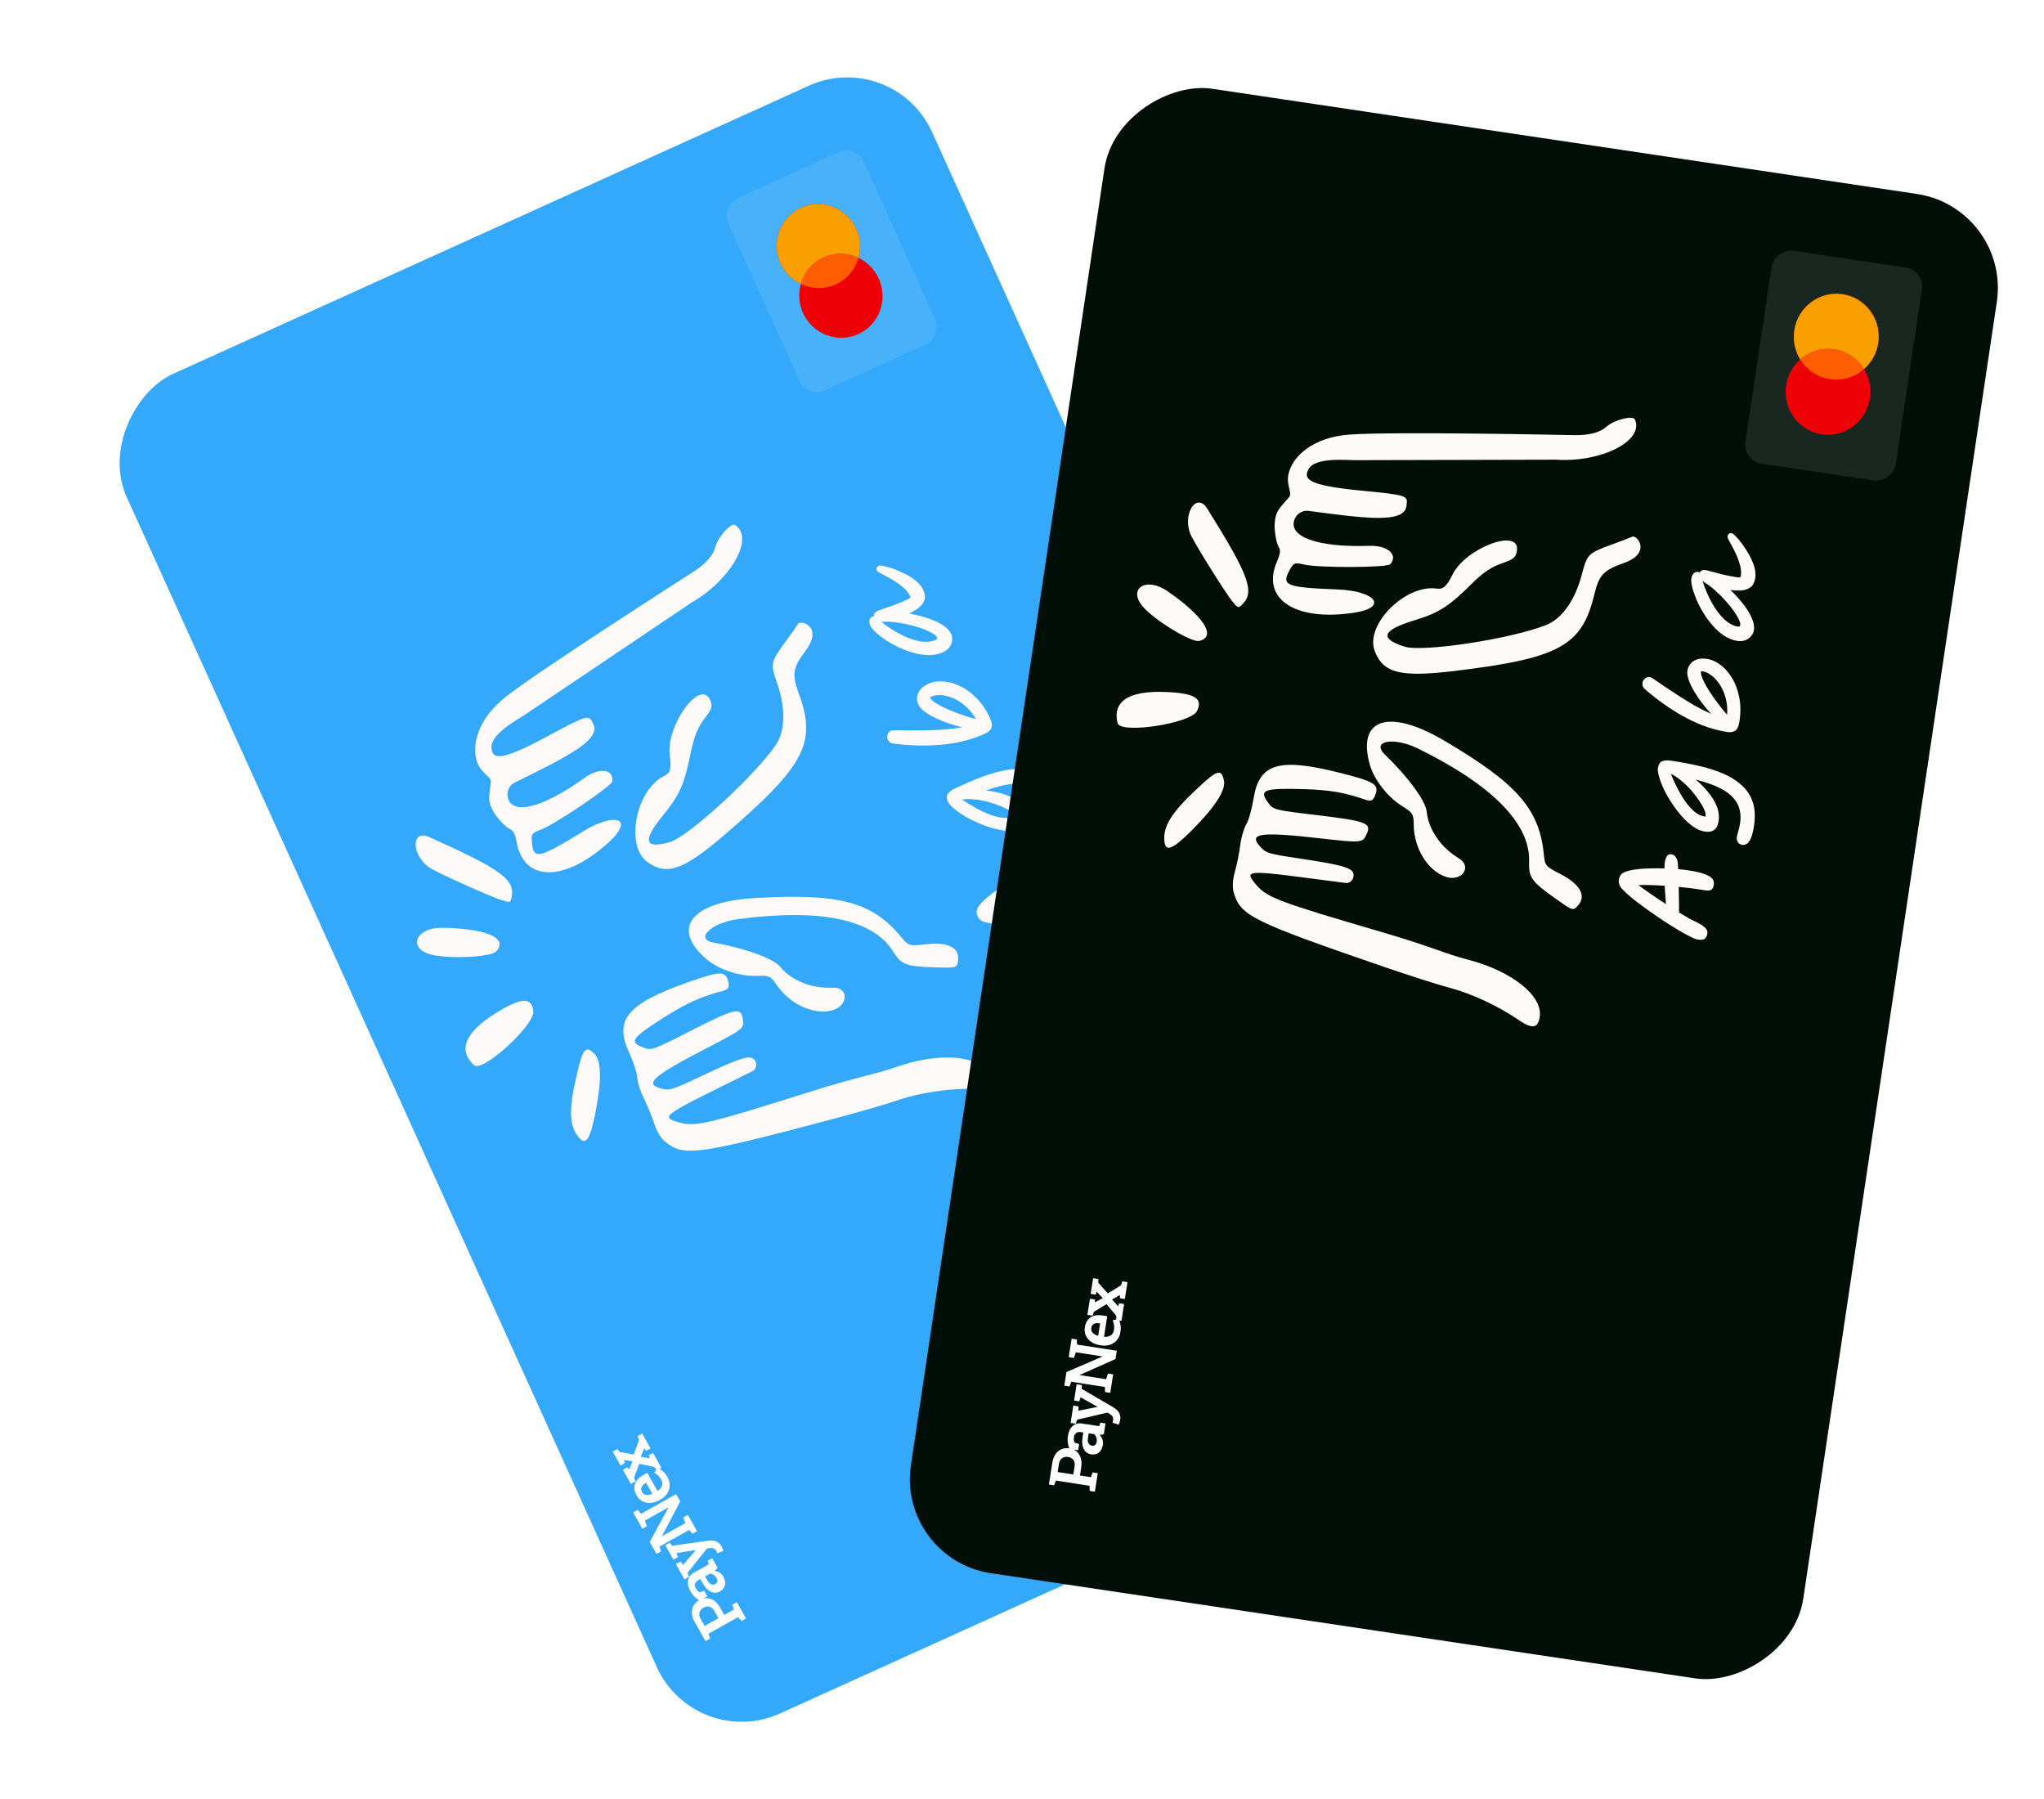 <svg width="375" height="330" viewBox="0 0 375 330" fill="none" xmlns="http://www.w3.org/2000/svg">
<g filter="url(#filter0_d_1_5758)">
<g clip-path="url(#clip0_1_5758)">
<rect x="120.721" y="312.822" width="269.783" height="162.212" rx="17.075" transform="rotate(-114.377 120.721 312.822)" fill="#34A8FA"/>
<rect x="141.287" y="64.488" width="38.703" height="27.32" rx="3.415" transform="rotate(-114.377 141.287 64.488)" fill="white" fill-opacity="0.1"/>
<path fill-rule="evenodd" clip-rule="evenodd" d="M150.665 38.77C152.256 39.528 153.603 40.838 154.391 42.578C156.151 46.461 154.467 51.018 150.63 52.756C146.794 54.495 142.257 52.757 140.498 48.874C139.709 47.134 139.612 45.258 140.091 43.561C138.5 42.803 137.153 41.493 136.365 39.753C134.605 35.87 136.289 31.313 140.126 29.575C143.962 27.836 148.499 29.574 150.258 33.457C151.047 35.197 151.144 37.073 150.665 38.77Z" fill="#ED0006"/>
<path fill-rule="evenodd" clip-rule="evenodd" d="M150.259 33.457C148.499 29.574 143.963 27.836 140.126 29.575C136.289 31.313 134.606 35.87 136.365 39.753C137.154 41.493 138.5 42.803 140.091 43.561C140.68 41.472 142.142 39.655 144.259 38.695C146.376 37.736 148.707 37.835 150.666 38.77C151.144 37.073 151.047 35.197 150.259 33.457Z" fill="#F9A000"/>
<path fill-rule="evenodd" clip-rule="evenodd" d="M150.666 38.769C148.707 37.835 146.377 37.736 144.259 38.695C142.142 39.654 140.681 41.472 140.091 43.561C142.051 44.495 144.381 44.595 146.498 43.635C148.616 42.676 150.077 40.858 150.666 38.769Z" fill="#FF5E00"/>
<path d="M74.265 161.656C69.497 161.583 67.877 165.376 72.197 166.553C75.395 167.407 83.184 167.06 84.196 166C86.493 163.555 82.39 161.771 74.265 161.656Z" fill="#FEFAFA"/>
<path d="M91.016 176.897C90.705 174.599 89.202 174.456 85.692 176.388C78.783 180.237 76.869 183.82 80.129 186.857C81.666 188.302 91.368 179.446 91.016 176.897Z" fill="#FEFAFA"/>
<path d="M102.318 196.034C103.55 189.942 103.556 186.098 102.235 184.783C100.608 183.147 100.092 183.779 98.964 188.696C97.477 194.987 97.584 198.002 99.358 200.111C100.611 201.614 101.371 200.595 102.318 196.034Z" fill="#FEFAFA"/>
<path d="M85.123 156.559C86.806 157.083 86.838 157.068 87.05 155.958C87.653 152.802 85.105 150.942 71.945 145.021C68.403 143.438 68.68 148.7 72.273 150.802C74.148 151.895 83.16 155.936 85.123 156.559Z" fill="#FEFAFA"/>
<path d="M124.416 91.805C124.021 93.35 122.654 94.889 120.362 96.361C118.787 97.378 92.69 114.065 86.13 119.146C80.672 123.357 79.556 128.463 80.808 131.518C81.597 133.434 83.344 133.927 83.228 134.913C82.903 137.589 82.57 138.445 83.72 140.384C84.233 141.305 85.809 143.16 86.788 143.589C87.393 143.885 87.678 144.487 87.959 145.984C89.304 153.34 96.884 153.287 104.97 145.854C109.597 141.61 106.079 140.324 100.036 144.036C92.036 148.944 91.059 149.174 90.765 146.092C90.598 144.426 90.695 144.302 92.499 143.604C95.03 142.64 105.381 135.649 105.494 134.82C105.81 132.536 103.151 132.164 100.409 134.16C92.709 139.702 86.983 141.13 86.306 137.648C86.11 136.577 86.636 135.474 87.619 135.009C97.088 130.337 103.416 127.228 102.037 124.311C101.167 122.472 101.23 122.442 93.15 126.768C84.576 131.366 83.606 130.544 83.347 128.765C82.98 126.184 88.138 123.473 89.46 122.576C89.492 122.561 120.035 101.986 120.098 101.956C127.297 97.815 131.656 90.05 128.018 87.774C127.26 87.318 124.896 89.949 124.416 91.805Z" fill="#FEFAFA"/>
<path d="M121.503 189.018C116.398 191.432 115.956 191.563 114.335 191.089C111.356 190.286 113.02 188.8 122.621 183.833C129.635 180.205 129.715 180.129 129.439 178.397C129.112 176.146 128.103 176.391 120.154 180.421C112.998 184.077 112.729 184.166 111.328 183.664C108.401 182.643 108.998 181.856 115.489 177.778C119.45 175.323 121.826 174.276 125.756 173.233C126.75 172.956 126.96 172.663 126.823 171.797C126.387 169.481 125.524 169.462 119.215 171.709C108.288 175.596 105.824 178.507 108.55 184.435C109.343 186.194 110.066 188.296 110.078 189.144C110.123 189.976 110.651 191.667 111.267 192.888C111.884 194.11 112.748 196.184 113.16 197.464C113.659 199.013 114.356 200.158 115.141 200.834C118.546 203.685 120.812 203.39 145.951 196.739C150.291 195.578 155.659 194.049 157.825 193.296C161.872 191.925 166.972 191.143 171.49 191.179C174.612 191.216 175.396 190.496 174.466 188.53C172.802 185.01 165.535 184.412 157.645 187.173C153.455 188.65 151.462 188.701 141.73 191.751C122.993 197.664 120.753 198.18 117.853 197.379C113.876 196.272 114.901 196.059 131.175 187.974C131.873 187.644 132.112 186.755 131.719 186.088C131.024 184.864 129.715 185.134 121.503 189.018Z" fill="#FEFAFA"/>
<path d="M137.262 109.205C134.529 112.942 134.477 113.16 135.776 116.891C137.34 121.429 137.234 125.553 135.499 128.119C131.625 133.793 119.472 144.933 116.093 145.91C111.356 147.297 110.983 145.688 114.868 140.941C117.915 137.211 118.726 135.314 119.939 129.347C120.468 126.692 121.198 124.872 122.377 123.345C123.814 121.462 123.967 120.963 123.427 119.822C121.582 115.922 115.321 124.587 116.048 130.062C116.374 132.392 116.134 133.281 115.088 133.776C109.856 136.25 107.794 146.576 111.933 149.584C115.517 152.158 118.569 151.063 126.213 144.5C140.86 131.908 143.055 127.688 139.707 118.641C138.42 115.098 138.6 114.004 140.993 110.777C144.291 106.346 140.004 105.076 139.561 105.945C139.366 106.27 138.346 107.722 137.262 109.205Z" fill="#FEFAFA"/>
<path d="M122.945 167.538C125.118 169.343 128.966 170.589 132.012 170.467C134.258 170.375 134.553 170.507 135.678 172.147C138.11 175.731 142.585 177.727 145.9 176.78C148.837 175.934 148.913 172.484 145.96 172.639C142.127 172.822 138.41 171.36 136.316 168.82C135.032 167.254 129.801 165.382 124.128 164.379C120.533 163.751 123.58 160.759 128.458 160.081C143.565 158.058 153.358 160.061 157.01 165.978C158.572 168.46 159.381 168.776 164.916 168.912C168.538 169.023 168.711 168.98 168.907 167.917C169.403 165.355 167.216 164.177 162.953 164.68C160.012 165.024 159.84 164.989 158.45 163.279C153.13 156.871 147.108 155.296 131.666 156.197C119.883 156.881 116.088 161.818 122.945 167.538Z" fill="#FEFAFA"/>
<path d="M191.557 158.811C191.702 159.119 191.74 159.43 191.67 159.745C191.599 160.061 191.27 160.358 190.681 160.636C190.412 160.763 189.937 160.87 189.257 160.957C188.577 161.043 187.764 161.114 186.819 161.17C185.854 161.218 184.827 161.25 183.737 161.264C182.646 161.278 181.553 161.27 180.457 161.239C179.362 161.209 178.336 161.161 177.38 161.096C176.425 161.031 175.6 160.943 174.905 160.833C174.191 160.716 173.69 160.584 173.402 160.439C173.001 160.221 172.722 159.945 172.565 159.612C172.48 159.433 172.417 159.251 172.377 159.066C172.33 158.869 172.325 158.691 172.36 158.533C172.399 158.186 172.607 157.797 172.984 157.368C173.343 156.932 173.809 156.477 174.383 156.001C174.952 155.513 175.586 155.033 176.288 154.56C176.97 154.081 177.655 153.624 178.343 153.189C178.048 152.732 177.859 152.414 177.774 152.235C177.592 151.851 177.489 151.484 177.465 151.135C177.429 150.792 177.574 150.535 177.901 150.365C178.209 150.188 178.526 150.163 178.853 150.291C179.173 150.406 179.467 150.612 179.733 150.909C179.857 151.038 180.116 151.371 180.51 151.905C181.145 151.558 181.686 151.278 182.135 151.066C183.274 150.527 184.188 150.173 184.877 150.004C185.559 149.823 186.08 149.765 186.44 149.83C186.793 149.882 187.044 149.998 187.192 150.179C187.347 150.341 187.461 150.498 187.534 150.652C187.54 150.665 187.546 150.678 187.552 150.69C187.728 151.062 187.762 151.383 187.654 151.653C187.541 151.91 187.26 152.145 186.812 152.357L185.448 153.002C185.025 153.202 184.554 153.432 184.035 153.694C183.516 153.955 182.971 154.244 182.4 154.561C182.886 155.256 183.371 155.951 183.857 156.646C184.323 157.335 184.729 157.926 185.073 158.422C185.764 158.393 186.383 158.359 186.929 158.32C187.462 158.287 187.871 158.242 188.158 158.185C188.876 158.081 189.454 158.027 189.892 158.024C190.316 158.027 190.635 158.072 190.849 158.159C191.069 158.227 191.222 158.319 191.309 158.435C191.408 158.545 191.49 158.67 191.557 158.811ZM182.21 158.483C181.827 158.006 181.467 157.541 181.128 157.09C180.777 156.645 180.45 156.22 180.148 155.814C179.385 156.254 178.646 156.697 177.933 157.144C177.219 157.591 176.595 158.011 176.061 158.405C176.859 158.435 177.812 158.463 178.92 158.487C180.01 158.504 181.107 158.503 182.21 158.483ZM187.623 137.518C188.077 138.479 188.352 139.242 188.447 139.808C188.536 140.361 188.508 140.782 188.362 141.071C188.23 141.353 188.048 141.548 187.817 141.658C187.497 141.809 187.186 141.831 186.884 141.723C186.576 141.602 186.341 141.369 186.177 141.023C186.068 140.792 185.943 140.444 185.801 139.978C185.659 139.512 185.485 139.062 185.279 138.626C184.673 137.346 183.866 136.434 182.858 135.893C181.862 135.345 180.637 135.125 179.183 135.232C177.717 135.346 176 135.758 174.032 136.469C175.898 136.669 177.52 137.1 178.9 137.764C180.274 138.415 181.233 139.317 181.778 140.47C182.42 141.828 182.075 142.822 180.743 143.451C180.103 143.754 179.349 143.899 178.481 143.887C177.613 143.874 176.697 143.743 175.732 143.494C174.768 143.245 173.815 142.92 172.873 142.519C171.919 142.124 171.041 141.693 170.24 141.225C169.433 140.745 168.752 140.267 168.199 139.792C167.632 139.324 167.261 138.904 167.085 138.532C166.946 138.238 166.876 137.957 166.876 137.691C166.869 137.412 166.989 137.136 167.236 136.862C167.47 136.595 167.875 136.325 168.452 136.052C170.053 135.295 171.63 134.62 173.183 134.027C174.723 133.439 176.206 133.012 177.631 132.746C179.057 132.479 180.395 132.442 181.645 132.634C182.89 132.813 184.017 133.291 185.027 134.067C186.037 134.844 186.902 135.994 187.623 137.518ZM179.196 141.174C179.286 141.132 179.312 141.072 179.276 140.995C179.155 140.739 178.857 140.457 178.382 140.149C177.894 139.846 177.302 139.554 176.604 139.273C175.888 138.985 175.127 138.734 174.32 138.52C173.501 138.311 172.69 138.17 171.886 138.096C171.077 138.008 170.338 138.02 169.67 138.133C170.37 138.617 171.145 139.096 171.997 139.571C172.829 140.04 173.682 140.451 174.555 140.806C175.422 141.148 176.264 141.37 177.079 141.47C177.876 141.563 178.581 141.465 179.196 141.174ZM174.783 123.144C175.146 123.912 175.244 124.516 175.076 124.956C174.915 125.377 174.571 125.712 174.046 125.961C171.818 127.014 169.296 127.698 166.482 128.01C163.649 128.315 160.648 128.285 157.481 127.917C156.937 127.861 156.588 127.768 156.432 127.638C156.276 127.508 156.15 127.34 156.053 127.135C155.914 126.841 155.895 126.536 155.997 126.221C156.093 125.894 156.308 125.651 156.641 125.494C156.743 125.445 157.076 125.421 157.64 125.421C158.204 125.42 158.93 125.43 159.817 125.449C160.698 125.456 161.69 125.449 162.793 125.429C163.883 125.415 165.022 125.37 166.209 125.295C167.389 125.206 168.552 125.064 169.697 124.867C168.941 124.692 168.144 124.466 167.307 124.187C166.451 123.902 165.638 123.574 164.866 123.202C164.082 122.837 163.41 122.442 162.848 122.017C162.275 121.599 161.882 121.166 161.67 120.718C161.47 120.295 161.387 119.856 161.423 119.4C161.452 118.932 161.63 118.48 161.956 118.043C162.283 117.607 162.792 117.225 163.483 116.898C164.239 116.54 165.117 116.392 166.117 116.452C167.111 116.499 168.141 116.772 169.208 117.27C170.268 117.756 171.288 118.488 172.268 119.467C173.242 120.432 174.08 121.658 174.783 123.144ZM172.211 123.373C171.668 122.423 171.036 121.633 170.314 121.002C169.587 120.359 168.831 119.87 168.046 119.536C167.261 119.202 166.514 119.014 165.805 118.973C165.083 118.939 164.466 119.042 163.954 119.285C163.839 119.339 163.796 119.398 163.826 119.462C163.954 119.731 164.236 120.013 164.673 120.308C165.097 120.609 165.623 120.909 166.25 121.208C166.878 121.507 167.546 121.794 168.256 122.069C168.967 122.345 169.665 122.594 170.351 122.819C171.036 123.043 171.657 123.227 172.211 123.373ZM167.656 107.726C167.85 108.136 167.91 108.562 167.837 109.004C167.777 109.44 167.613 109.839 167.345 110.201C167.065 110.569 166.713 110.852 166.291 111.052C165.496 111.428 164.64 111.621 163.721 111.633C162.795 111.632 161.857 111.503 160.906 111.248C159.954 110.993 159.036 110.659 158.152 110.247C157.248 109.828 156.431 109.376 155.7 108.891C154.963 108.393 154.346 107.917 153.849 107.462C153.346 106.995 153.019 106.601 152.867 106.281C152.692 105.909 152.633 105.569 152.69 105.26C152.729 104.944 152.914 104.707 153.247 104.55C153.35 104.501 153.445 104.487 153.534 104.508C153.493 104.324 153.526 104.144 153.631 103.969C153.736 103.793 153.942 103.633 154.25 103.488C154.378 103.427 154.726 103.302 155.294 103.111C155.863 102.921 156.549 102.682 157.354 102.396C158.153 102.097 158.968 101.75 159.801 101.356C159.929 101.296 160.035 101.222 160.119 101.135C160.191 101.054 160.196 100.95 160.136 100.822C159.893 100.309 159.546 99.839 159.092 99.411C158.62 98.976 158.112 98.581 157.569 98.227C157.006 97.866 156.474 97.554 155.973 97.289C155.453 97.018 155.024 96.79 154.686 96.605C154.329 96.413 154.129 96.273 154.087 96.183C153.881 95.748 153.995 95.427 154.431 95.221C154.546 95.166 154.856 95.192 155.361 95.298C155.847 95.398 156.439 95.572 157.137 95.822C157.822 96.078 158.534 96.391 159.274 96.763C159.995 97.127 160.651 97.553 161.242 98.041C161.828 98.517 162.257 99.043 162.529 99.619C162.862 100.324 162.95 100.94 162.793 101.469C162.629 101.985 162.302 102.454 161.811 102.874C161.302 103.287 160.691 103.67 159.98 104.022C161.224 104.233 162.378 104.518 163.441 104.877C164.485 105.23 165.379 105.645 166.123 106.124C166.866 106.603 167.378 107.137 167.656 107.726ZM154.815 105.477C156.01 106.448 157.235 107.248 158.489 107.877C159.73 108.513 160.912 108.926 162.036 109.115C163.154 109.292 164.104 109.195 164.885 108.826C165.103 108.723 165.163 108.569 165.066 108.364C164.951 108.12 164.659 107.867 164.189 107.603C163.713 107.326 163.133 107.06 162.448 106.804C161.75 106.555 161.001 106.329 160.2 106.128C159.387 105.932 158.576 105.775 157.767 105.656C156.959 105.537 156.215 105.489 155.536 105.512C155.289 105.52 155.049 105.508 154.815 105.477Z" fill="#FEFAFA"/>
<path d="M130.036 288.34L129.199 288.81L128.595 288.094L123.144 291.156L123.441 292.044L122.598 292.518L122.148 291.715L120.624 289.003C120.308 288.441 120.136 287.903 120.108 287.391C120.075 286.876 120.174 286.411 120.406 285.994C120.634 285.579 120.982 285.24 121.448 284.978C121.918 284.714 122.39 284.593 122.863 284.614C123.333 284.636 123.779 284.796 124.2 285.092C124.62 285.385 124.988 285.812 125.304 286.374L126.047 287.698L127.814 286.705L127.517 285.817L128.355 285.346L130.036 288.34ZM124.974 288.3L124.231 286.977C123.986 286.541 123.684 286.278 123.324 286.189C122.965 286.1 122.603 286.157 122.239 286.362C121.871 286.569 121.628 286.85 121.511 287.208C121.39 287.567 121.452 287.964 121.697 288.4L122.44 289.723L124.974 288.3ZM125.875 280.679C126.187 281.235 126.288 281.753 126.178 282.236C126.063 282.717 125.752 283.101 125.244 283.386C124.897 283.581 124.54 283.658 124.172 283.618C123.799 283.577 123.437 283.413 123.083 283.128C122.725 282.841 122.397 282.431 122.098 281.9L121.656 281.113L121.222 281.357C120.943 281.514 120.765 281.724 120.688 281.986C120.61 282.245 120.661 282.535 120.84 282.855C120.938 283.029 121.048 283.173 121.171 283.288C121.288 283.401 121.417 283.49 121.556 283.555L122.363 283.257L122.931 284.268L121.537 285.065C121.21 284.881 120.902 284.651 120.612 284.375C120.317 284.097 120.054 283.752 119.822 283.34C119.422 282.628 119.275 281.974 119.379 281.378C119.478 280.78 119.837 280.307 120.457 279.959L122.812 278.636C122.887 278.594 122.96 278.553 123.032 278.513C123.101 278.469 123.167 278.423 123.23 278.375L122.993 277.762L123.831 277.291L124.821 279.054C124.736 279.151 124.649 279.247 124.559 279.342C124.464 279.436 124.364 279.521 124.259 279.598C124.589 279.65 124.896 279.762 125.181 279.934C125.46 280.104 125.691 280.352 125.875 280.679ZM124.635 280.925C124.503 280.69 124.326 280.501 124.102 280.358C123.876 280.212 123.65 280.132 123.424 280.121L122.525 280.626L122.97 281.417C123.171 281.775 123.406 281.999 123.676 282.089C123.941 282.178 124.186 282.159 124.411 282.033C124.615 281.918 124.737 281.764 124.777 281.572C124.816 281.379 124.769 281.164 124.635 280.925ZM125.556 275.135C125.621 275.251 125.682 275.387 125.739 275.543C125.797 275.694 125.843 275.836 125.877 275.969L124.756 276.39C124.732 276.323 124.701 276.247 124.661 276.162C124.62 276.073 124.586 276.003 124.557 275.951C124.434 275.734 124.27 275.584 124.063 275.503C123.856 275.422 123.618 275.404 123.347 275.448L122.87 275.521L119.307 279.982L119.583 280.701L118.74 281.174L117.162 278.364L118.005 277.891L118.489 278.513L120.484 276.19L120.8 275.831L120.782 275.8L117.267 276.35L117.549 277.079L116.706 277.552L115.225 274.916L116.068 274.442L116.497 275.002L123.116 274.08C123.432 274.036 123.74 274.034 124.039 274.072C124.339 274.105 124.62 274.205 124.88 274.372C125.138 274.537 125.363 274.791 125.556 275.135ZM121.049 272.339L120.212 272.81L119.611 272.099L114.16 275.16L114.454 276.043L113.611 276.517L113.164 275.72L112.372 274.31L115.796 268.011L115.774 267.984L111.483 270.394L111.86 271.425L111.017 271.899L109.786 269.707L109.336 268.905L110.179 268.431L110.782 269.147L117.225 265.529L117.973 266.863L114.625 273.212L114.647 273.24L118.908 270.847L118.53 269.816L119.368 269.345L121.049 272.339ZM115.608 262.4C115.903 262.925 116.044 263.448 116.033 263.97C116.016 264.49 115.863 264.972 115.575 265.416C115.283 265.862 114.874 266.233 114.346 266.53L114.136 266.648C113.595 266.952 113.056 267.12 112.518 267.153C111.976 267.184 111.481 267.081 111.034 266.844C110.584 266.609 110.222 266.247 109.949 265.76C109.667 265.26 109.532 264.783 109.541 264.329C109.548 263.878 109.687 263.461 109.961 263.079C110.235 262.696 110.632 262.359 111.153 262.066L111.925 261.633L113.787 264.949L113.823 264.942C114.081 264.779 114.285 264.586 114.433 264.364C114.578 264.144 114.657 263.905 114.669 263.647C114.681 263.389 114.61 263.124 114.457 262.852C114.295 262.562 114.109 262.319 113.9 262.123C113.689 261.923 113.45 261.756 113.181 261.62L113.82 260.736C114.129 260.855 114.441 261.048 114.759 261.318C115.073 261.59 115.356 261.951 115.608 262.4ZM112.833 265.464L111.714 263.472L111.581 263.546C111.35 263.676 111.168 263.823 111.036 263.987C110.9 264.153 110.825 264.334 110.81 264.531C110.793 264.724 110.848 264.933 110.974 265.158C111.089 265.362 111.244 265.506 111.438 265.589C111.63 265.674 111.844 265.706 112.083 265.684C112.318 265.664 112.563 265.6 112.816 265.494L112.833 265.464ZM114.512 260.7L113.674 261.17L113.187 260.543L110.455 259.974L109.497 262.515L109.758 263.208L108.915 263.682L107.446 261.066L108.259 260.61L108.58 261.027L109.219 259.519L107.605 259.29L107.82 259.828L107.007 260.284L105.584 257.75L106.427 257.277L106.863 257.825L109.431 258.271L110.413 255.603L110.148 254.892L110.985 254.421L112.518 257.149L111.711 257.602L111.354 257.124L110.729 258.691L112.39 258.955L112.17 258.42L112.977 257.966L114.512 260.7Z" fill="white"/>
</g>
</g>
<g filter="url(#filter1_d_1_5758)">
<g clip-path="url(#clip1_1_5758)">
<rect x="157.578" y="277.295" width="275.312" height="165.536" rx="17.425" transform="rotate(-81.51 157.578 277.295)" fill="#010F08"/>
<rect x="312.738" y="75.828" width="39.496" height="27.88" rx="3.485" transform="rotate(-81.51 312.738 75.828)" fill="white" fill-opacity="0.1"/>
<path fill-rule="evenodd" clip-rule="evenodd" d="M337.614 54.199C338.256 49.896 335.331 45.894 331.079 45.259C326.828 44.624 322.861 47.598 322.219 51.901C321.931 53.829 322.36 55.697 323.303 57.229C321.953 58.418 320.998 60.079 320.71 62.007C320.068 66.31 322.993 70.312 327.245 70.947C331.496 71.582 335.463 68.608 336.106 64.306C336.393 62.377 335.965 60.509 335.021 58.977C336.371 57.788 337.326 56.127 337.614 54.199Z" fill="#ED0006"/>
<path fill-rule="evenodd" clip-rule="evenodd" d="M335.021 58.978C333.86 57.092 331.917 55.716 329.571 55.366C327.225 55.016 324.966 55.764 323.304 57.229C322.36 55.697 321.931 53.829 322.219 51.901C322.861 47.598 326.829 44.625 331.08 45.259C335.331 45.894 338.257 49.896 337.615 54.199C337.327 56.127 336.371 57.789 335.021 58.978Z" fill="#F9A000"/>
<path fill-rule="evenodd" clip-rule="evenodd" d="M335.021 58.978C333.859 57.092 331.917 55.716 329.571 55.366C327.225 55.016 324.965 55.764 323.303 57.229C324.465 59.114 326.407 60.49 328.753 60.84C331.099 61.191 333.359 60.442 335.021 58.978Z" fill="#FF5E00"/>
<path d="M207.204 99.721C203.282 97.007 199.825 99.257 202.76 102.639C204.942 105.128 211.608 109.173 213.039 108.855C216.308 108.101 213.891 104.336 207.204 99.721Z" fill="#FEFAFA"/>
<path d="M212.645 121.704C213.665 119.623 212.496 118.668 208.505 118.32C200.622 117.675 197.038 119.587 198.058 123.924C198.531 125.981 211.52 124.019 212.645 121.704Z" fill="#FEFAFA"/>
<path d="M211.39 143.894C215.803 139.517 217.946 136.326 217.581 134.498C217.138 132.233 216.358 132.471 212.686 135.931C207.951 140.33 206.362 142.895 206.662 145.635C206.868 147.581 208.066 147.157 211.39 143.894Z" fill="#FEFAFA"/>
<path d="M219.062 101.527C220.169 102.898 220.204 102.903 220.998 102.099C223.254 99.812 222.172 96.849 214.53 84.608C212.468 81.321 209.77 85.848 211.587 89.594C212.537 91.545 217.777 99.916 219.062 101.527Z" fill="#FEFAFA"/>
<path d="M287.737 69.576C286.55 70.64 284.558 71.158 281.835 71.106C279.96 71.075 248.991 70.424 240.714 70.997C233.835 71.46 230.068 75.082 229.407 78.317C228.998 80.348 230.175 81.73 229.53 82.484C227.771 84.527 227.019 85.053 226.895 87.304C226.809 88.355 227.087 90.773 227.662 91.674C228 92.257 227.902 92.916 227.303 94.316C224.328 101.177 230.656 105.349 241.51 103.671C247.717 102.718 245.508 99.693 238.422 99.416C229.044 99.044 228.104 98.691 229.574 95.967C230.362 94.489 230.511 94.44 232.399 94.864C235.039 95.471 247.529 95.42 248.084 94.794C249.618 93.072 247.615 91.284 244.226 91.416C234.745 91.739 229.192 89.739 230.566 86.469C230.999 85.47 232.05 84.847 233.125 85.007C243.593 86.392 250.581 87.329 251.058 84.138C251.358 82.126 251.427 82.136 242.306 81.235C232.624 80.287 232.275 79.064 233.049 77.442C234.18 75.093 239.975 75.71 241.572 75.7C241.607 75.705 278.433 75.599 278.503 75.609C286.788 76.172 294.73 72.145 292.974 68.23C292.597 67.429 289.169 68.3 287.737 69.576Z" fill="#FEFAFA"/>
<path d="M231.237 148.736C225.652 147.902 225.211 147.765 224.128 146.469C222.099 144.145 224.308 143.836 235.05 145.049C242.897 145.937 243.006 145.918 243.74 144.325C244.72 142.273 243.746 141.914 234.898 140.842C226.918 139.899 226.645 139.823 225.76 138.627C223.895 136.15 224.83 135.828 232.492 136.05C237.149 136.213 239.706 136.666 243.552 137.985C244.532 138.308 244.87 138.181 245.237 137.385C246.164 135.218 245.457 134.723 238.965 133.08C227.722 130.231 224.055 131.28 223.022 137.722C222.703 139.624 222.134 141.774 221.673 142.485C221.247 143.202 220.745 144.9 220.578 146.258C220.411 147.616 219.975 149.821 219.605 151.113C219.159 152.678 219.101 154.017 219.377 155.015C220.62 159.279 222.667 160.294 247.257 168.752C251.509 170.203 256.821 171.918 259.04 172.497C263.165 173.61 267.839 175.797 271.573 178.34C274.146 180.107 275.199 179.945 275.52 177.794C276.094 173.944 270.389 169.404 262.297 167.309C257.993 166.206 256.308 165.139 246.524 162.26C227.665 156.749 225.517 155.932 223.552 153.653C220.864 150.521 221.833 150.914 239.855 153.249C240.618 153.363 241.311 152.758 241.356 151.984C241.459 150.581 240.222 150.077 231.237 148.736Z" fill="#FEFAFA"/>
<path d="M288.733 91.18C284.382 92.765 284.218 92.918 283.221 96.741C281.997 101.381 279.614 104.749 276.745 105.917C270.37 108.476 254.074 110.973 250.722 109.905C246.014 108.422 246.599 106.878 252.469 105.094C257.076 103.69 258.804 102.565 263.132 98.281C265.049 96.369 266.668 95.263 268.497 94.649C270.739 93.885 271.143 93.555 271.329 92.306C271.966 88.039 261.943 91.756 259.501 96.711C258.476 98.827 257.782 99.433 256.637 99.262C250.914 98.408 243.456 105.841 245.221 110.644C246.768 114.776 249.913 115.565 259.916 114.363C279.092 112.048 283.263 109.762 285.515 100.381C286.416 96.721 287.175 95.912 290.958 94.562C296.163 92.715 293.308 89.274 292.457 89.75C292.114 89.912 290.458 90.551 288.733 91.18Z" fill="#FEFAFA"/>
<path d="M244.385 131.691C245.187 134.399 247.692 137.575 250.291 139.168C252.208 140.341 252.38 140.615 252.402 142.604C252.429 146.935 255.037 151.083 258.32 152.141C261.23 153.072 263.212 150.247 260.672 148.733C257.386 146.753 255.11 143.47 254.783 140.194C254.588 138.179 251.282 133.713 247.126 129.724C244.488 127.202 248.684 126.41 253.115 128.561C266.794 135.284 273.818 142.397 273.561 149.345C273.478 152.276 273.974 152.988 278.498 156.181C281.446 158.288 281.614 158.349 282.368 157.575C284.205 155.721 283.043 153.526 279.221 151.573C276.586 150.222 276.463 150.097 276.258 147.903C275.403 139.619 271.275 134.96 257.941 127.118C247.77 121.131 241.87 123.123 244.385 131.691Z" fill="#FEFAFA"/>
<path d="M306.254 162.607C306.204 162.943 306.062 163.223 305.828 163.446C305.594 163.669 305.155 163.732 304.511 163.636C304.216 163.592 303.763 163.417 303.149 163.111C302.536 162.804 301.821 162.411 301.005 161.931C300.176 161.435 299.305 160.889 298.391 160.294C297.477 159.7 296.573 159.085 295.68 158.45C294.786 157.815 293.96 157.205 293.203 156.619C292.445 156.033 291.808 155.501 291.292 155.023C290.764 154.529 290.421 154.141 290.263 153.86C290.051 153.456 289.972 153.071 290.026 152.707C290.056 152.511 290.105 152.325 290.174 152.149C290.245 151.959 290.34 151.808 290.456 151.697C290.683 151.43 291.072 151.223 291.624 151.076C292.164 150.913 292.804 150.794 293.546 150.718C294.29 150.629 295.085 150.583 295.931 150.58C296.764 150.561 297.588 150.562 298.401 150.584C298.411 150.041 298.43 149.671 298.459 149.475C298.522 149.055 298.64 148.693 298.815 148.389C298.975 148.084 299.238 147.951 299.605 147.991C299.959 148.016 300.237 148.172 300.437 148.459C300.64 148.733 300.769 149.068 300.825 149.463C300.856 149.639 300.886 150.059 300.916 150.723C301.637 150.787 302.243 150.856 302.733 150.929C303.98 151.116 304.937 151.33 305.602 151.573C306.27 151.801 306.735 152.043 306.998 152.297C307.263 152.537 307.407 152.773 307.43 153.006C307.468 153.226 307.475 153.421 307.45 153.589C307.448 153.603 307.446 153.617 307.444 153.631C307.383 154.037 307.233 154.323 306.994 154.488C306.756 154.639 306.392 154.677 305.902 154.604L304.409 154.381C303.947 154.312 303.428 154.242 302.851 154.17C302.274 154.098 301.661 154.035 301.01 153.981C301.026 154.829 301.043 155.677 301.06 156.524C301.065 157.356 301.072 158.073 301.082 158.676C301.673 159.037 302.206 159.353 302.681 159.624C303.143 159.894 303.508 160.084 303.778 160.196C304.433 160.509 304.943 160.786 305.308 161.026C305.66 161.265 305.9 161.48 306.029 161.671C306.174 161.85 306.25 162.012 306.257 162.156C306.278 162.303 306.277 162.453 306.254 162.607ZM298.67 157.134C298.617 156.525 298.576 155.939 298.545 155.375C298.501 154.81 298.466 154.275 298.441 153.77C297.562 153.71 296.702 153.668 295.86 153.642C295.019 153.617 294.266 153.619 293.603 153.649C294.249 154.118 295.026 154.671 295.934 155.308C296.83 155.929 297.742 156.537 298.67 157.134ZM314.831 142.724C314.674 143.775 314.477 144.562 314.242 145.086C314.008 145.595 313.75 145.929 313.469 146.088C313.201 146.249 312.942 146.31 312.689 146.272C312.339 146.22 312.068 146.065 311.878 145.807C311.689 145.536 311.623 145.211 311.68 144.832C311.717 144.58 311.807 144.221 311.948 143.755C312.089 143.289 312.195 142.818 312.266 142.341C312.475 140.94 312.312 139.734 311.775 138.723C311.252 137.714 310.357 136.849 309.089 136.13C307.807 135.409 306.151 134.796 304.121 134.292C305.56 135.496 306.668 136.757 307.445 138.076C308.224 139.382 308.52 140.665 308.332 141.926C308.11 143.411 307.27 144.045 305.813 143.828C305.112 143.723 304.405 143.424 303.691 142.931C302.976 142.437 302.288 141.819 301.625 141.075C300.963 140.332 300.352 139.532 299.792 138.674C299.218 137.815 298.729 136.969 298.323 136.135C297.92 135.286 297.62 134.511 297.424 133.809C297.214 133.104 297.14 132.548 297.2 132.142C297.248 131.82 297.346 131.548 297.494 131.326C297.644 131.091 297.897 130.928 298.254 130.838C298.598 130.746 299.085 130.747 299.715 130.841C301.467 131.103 303.153 131.419 304.774 131.79C306.38 132.159 307.85 132.629 309.183 133.2C310.516 133.772 311.648 134.485 312.581 135.34C313.515 136.182 314.186 137.206 314.593 138.413C315 139.62 315.079 141.057 314.831 142.724ZM305.794 141.075C305.892 141.089 305.948 141.054 305.96 140.97C306.002 140.69 305.911 140.29 305.688 139.769C305.451 139.247 305.121 138.675 304.698 138.053C304.263 137.415 303.77 136.783 303.219 136.156C302.654 135.528 302.059 134.959 301.433 134.45C300.809 133.927 300.188 133.526 299.571 133.248C299.882 134.039 300.26 134.869 300.703 135.738C301.135 136.59 301.614 137.407 302.143 138.187C302.673 138.954 303.249 139.606 303.87 140.143C304.48 140.664 305.122 140.974 305.794 141.075ZM312.158 123.637C312.032 124.478 311.777 125.034 311.393 125.306C311.024 125.566 310.553 125.653 309.978 125.568C307.54 125.204 305.065 124.369 302.552 123.062C300.028 121.74 297.552 120.045 295.125 117.978C294.704 117.629 294.465 117.357 294.408 117.162C294.351 116.968 294.34 116.758 294.373 116.534C294.421 116.212 294.575 115.948 294.835 115.743C295.097 115.525 295.41 115.443 295.774 115.497C295.886 115.514 296.177 115.679 296.646 115.992C297.115 116.306 297.712 116.717 298.438 117.227C299.167 117.722 299.995 118.269 300.923 118.865C301.837 119.46 302.808 120.056 303.836 120.654C304.866 121.238 305.912 121.766 306.973 122.24C306.441 121.673 305.905 121.042 305.365 120.345C304.812 119.632 304.319 118.907 303.885 118.169C303.436 117.429 303.097 116.726 302.867 116.061C302.623 115.395 302.537 114.816 302.61 114.326C302.679 113.863 302.855 113.453 303.138 113.094C303.423 112.721 303.822 112.444 304.336 112.263C304.851 112.082 305.486 112.047 306.243 112.16C307.069 112.284 307.882 112.649 308.679 113.255C309.479 113.847 310.183 114.647 310.792 115.654C311.403 116.648 311.843 117.824 312.113 119.182C312.385 120.526 312.4 122.011 312.158 123.637ZM309.893 122.396C309.97 121.305 309.884 120.296 309.636 119.371C309.389 118.432 309.033 117.605 308.566 116.891C308.1 116.177 307.583 115.605 307.017 115.177C306.437 114.746 305.866 114.489 305.306 114.406C305.18 114.387 305.111 114.412 305.101 114.483C305.057 114.777 305.135 115.168 305.334 115.656C305.519 116.142 305.789 116.684 306.144 117.281C306.499 117.879 306.895 118.489 307.332 119.113C307.769 119.737 308.21 120.333 308.655 120.901C309.101 121.469 309.513 121.967 309.893 122.396ZM314.812 106.861C314.745 107.309 314.559 107.697 314.252 108.023C313.959 108.352 313.601 108.592 313.177 108.744C312.74 108.894 312.29 108.934 311.827 108.865C310.958 108.735 310.139 108.419 309.369 107.918C308.6 107.402 307.892 106.773 307.243 106.032C306.595 105.29 306.018 104.502 305.512 103.668C304.994 102.817 304.567 101.986 304.229 101.177C303.894 100.353 303.646 99.614 303.486 98.96C303.328 98.292 303.275 97.783 303.327 97.432C303.388 97.026 303.528 96.71 303.748 96.485C303.956 96.244 304.242 96.151 304.606 96.205C304.718 96.222 304.805 96.263 304.867 96.33C304.936 96.154 305.063 96.023 305.248 95.936C305.433 95.849 305.694 95.83 306.03 95.88C306.17 95.901 306.529 95.991 307.107 96.149C307.685 96.306 308.388 96.49 309.217 96.7C310.047 96.895 310.917 97.061 311.828 97.197C311.968 97.218 312.098 97.216 312.216 97.191C312.32 97.163 312.383 97.079 312.404 96.939C312.488 96.379 312.46 95.795 312.322 95.187C312.171 94.562 311.969 93.952 311.714 93.355C311.448 92.743 311.18 92.187 310.91 91.688C310.629 91.174 310.399 90.745 310.221 90.403C310.031 90.046 309.943 89.818 309.958 89.72C310.029 89.243 310.303 89.04 310.779 89.112C310.905 89.13 311.148 89.324 311.509 89.693C311.857 90.046 312.252 90.52 312.693 91.116C313.12 91.71 313.538 92.367 313.946 93.087C314.342 93.791 314.65 94.51 314.87 95.245C315.092 95.965 315.156 96.641 315.062 97.272C314.947 98.042 314.677 98.604 314.252 98.956C313.829 99.294 313.297 99.501 312.655 99.577C312.001 99.637 311.281 99.615 310.494 99.512C311.411 100.379 312.211 101.258 312.894 102.148C313.566 103.022 314.078 103.865 314.429 104.676C314.781 105.488 314.908 106.216 314.812 106.861ZM305.392 97.848C305.846 99.32 306.419 100.666 307.11 101.886C307.788 103.105 308.541 104.105 309.37 104.888C310.2 105.657 311.043 106.105 311.898 106.232C312.136 106.268 312.272 106.174 312.305 105.949C312.345 105.683 312.243 105.31 312 104.829C311.758 104.335 311.424 103.791 310.997 103.197C310.556 102.601 310.059 101.997 309.506 101.384C308.939 100.77 308.352 100.188 307.746 99.639C307.141 99.09 306.55 98.637 305.973 98.278C305.763 98.147 305.57 98.003 305.392 97.848Z" fill="#FEFAFA"/>
<path d="M193.9 264.918L192.951 264.77L192.919 263.834L186.741 262.872L186.426 263.754L185.471 263.606L185.612 262.697L186.091 259.622C186.19 258.985 186.387 258.457 186.681 258.036C186.973 257.611 187.339 257.306 187.778 257.122C188.214 256.937 188.697 256.885 189.226 256.967C189.758 257.05 190.204 257.246 190.563 257.555C190.918 257.863 191.17 258.264 191.319 258.758C191.468 259.248 191.493 259.811 191.394 260.448L191.16 261.947L193.164 262.259L193.479 261.377L194.428 261.525L193.9 264.918ZM189.945 261.758L190.178 260.258C190.255 259.764 190.18 259.371 189.952 259.079C189.725 258.787 189.405 258.608 188.992 258.544C188.575 258.479 188.21 258.551 187.897 258.759C187.58 258.967 187.383 259.317 187.306 259.812L187.073 261.311L189.945 261.758ZM195.362 256.323C195.265 256.953 195.023 257.423 194.639 257.735C194.251 258.042 193.77 258.151 193.194 258.061C192.801 258 192.472 257.84 192.208 257.582C191.94 257.319 191.756 256.966 191.655 256.523C191.551 256.076 191.545 255.551 191.639 254.949L191.778 254.058L191.286 253.981C190.969 253.932 190.7 253.987 190.477 254.146C190.255 254.301 190.116 254.56 190.06 254.923C190.029 255.12 190.027 255.301 190.052 255.467C190.074 255.629 190.12 255.778 190.19 255.916L191.009 256.179L190.83 257.326L189.242 257.09C189.098 256.744 188.998 256.372 188.941 255.976C188.881 255.575 188.887 255.142 188.96 254.675C189.085 253.868 189.373 253.262 189.824 252.858C190.271 252.449 190.846 252.3 191.548 252.409L194.217 252.824C194.302 252.838 194.385 252.85 194.466 252.863C194.548 252.872 194.628 252.876 194.707 252.877L194.9 252.249L195.849 252.396L195.538 254.394C195.412 254.418 195.284 254.439 195.155 254.459C195.022 254.474 194.891 254.479 194.761 254.474C194.988 254.719 195.16 254.997 195.277 255.308C195.392 255.614 195.42 255.953 195.362 256.323ZM194.236 255.751C194.277 255.484 194.254 255.226 194.167 254.975C194.08 254.72 193.951 254.518 193.781 254.369L192.762 254.211L192.622 255.108C192.559 255.513 192.606 255.835 192.763 256.073C192.916 256.306 193.12 256.443 193.375 256.482C193.607 256.519 193.797 256.473 193.948 256.346C194.098 256.219 194.194 256.021 194.236 255.751ZM198.538 251.767C198.518 251.899 198.482 252.043 198.429 252.201C198.382 252.356 198.33 252.496 198.275 252.622L197.133 252.26C197.156 252.193 197.178 252.113 197.2 252.022C197.223 251.926 197.239 251.85 197.248 251.792C197.286 251.545 197.249 251.326 197.137 251.134C197.024 250.943 196.848 250.781 196.608 250.648L196.188 250.411L190.63 251.716L190.403 252.452L189.447 252.303L189.943 249.119L190.898 249.268L190.894 250.056L193.898 249.462L194.369 249.375L194.374 249.34L191.271 247.6L191.042 248.347L190.086 248.198L190.551 245.211L191.507 245.36L191.498 246.064L197.272 249.429C197.547 249.591 197.79 249.779 198.002 249.994C198.218 250.205 198.377 250.457 198.477 250.75C198.579 251.038 198.599 251.377 198.538 251.767ZM196.723 246.784L195.773 246.636L195.74 245.706L189.563 244.745L189.248 245.621L188.293 245.472L188.434 244.569L188.682 242.971L195.267 240.135L195.267 240.1L190.403 239.343L190.063 240.387L189.108 240.238L189.494 237.754L189.636 236.846L190.591 236.994L190.623 237.93L197.924 239.067L197.689 240.578L191.132 243.501L191.132 243.536L195.961 244.288L196.301 243.244L197.251 243.391L196.723 246.784ZM198.587 235.608C198.494 236.202 198.282 236.701 197.951 237.104C197.616 237.502 197.198 237.787 196.697 237.958C196.192 238.129 195.64 238.167 195.042 238.074L194.805 238.037C194.191 237.942 193.663 237.741 193.22 237.435C192.775 237.124 192.449 236.738 192.245 236.275C192.036 235.812 191.975 235.304 192.061 234.752C192.149 234.185 192.337 233.726 192.625 233.375C192.909 233.024 193.276 232.783 193.728 232.651C194.179 232.52 194.7 232.5 195.291 232.592L196.165 232.728L195.58 236.486L195.613 236.503C195.916 236.534 196.195 236.508 196.449 236.425C196.699 236.342 196.909 236.202 197.078 236.007C197.246 235.812 197.355 235.56 197.403 235.251C197.454 234.923 197.458 234.618 197.415 234.334C197.373 234.047 197.288 233.767 197.161 233.494L198.209 233.195C198.379 233.478 198.505 233.824 198.587 234.232C198.666 234.64 198.666 235.098 198.587 235.608ZM194.512 236.302L194.863 234.044L194.713 234.02C194.45 233.98 194.216 233.983 194.011 234.03C193.803 234.076 193.631 234.172 193.498 234.318C193.365 234.459 193.279 234.657 193.24 234.912C193.204 235.143 193.236 235.352 193.338 235.538C193.436 235.723 193.585 235.881 193.786 236.011C193.983 236.14 194.215 236.242 194.48 236.315L194.512 236.302ZM198.776 233.593L197.826 233.445L197.831 232.652L196.035 230.516L193.711 231.921L193.488 232.628L192.533 232.479L192.994 229.515L193.915 229.658L193.91 230.185L195.344 229.394L194.216 228.217L194.053 228.772L193.132 228.629L193.579 225.757L194.535 225.906L194.538 226.606L196.282 228.544L198.703 227.053L198.934 226.33L199.883 226.478L199.402 229.569L198.487 229.427L198.503 228.831L197.043 229.677L198.185 230.91L198.343 230.353L199.258 230.496L198.776 233.593Z" fill="white"/>
</g>
</g>
<defs>
<filter id="filter0_d_1_5758" x="2.539" y="-4.984" width="286.421" height="340.003" filterUnits="userSpaceOnUse" color-interpolation-filters="sRGB">
<feFlood flood-opacity="0" result="BackgroundImageFix"/>
<feColorMatrix in="SourceAlpha" type="matrix" values="0 0 0 0 0 0 0 0 0 0 0 0 0 0 0 0 0 0 127 0" result="hardAlpha"/>
<feOffset dx="6.83" dy="8.537"/>
<feGaussianBlur stdDeviation="6.83"/>
<feColorMatrix type="matrix" values="0 0 0 0 0 0 0 0 0 0 0 0 0 0 0 0 0 0 0.05 0"/>
<feBlend mode="normal" in2="BackgroundImageFix" result="effect1_dropShadow_1_5758"/>
<feBlend mode="normal" in="SourceGraphic" in2="effect1_dropShadow_1_5758" result="shape"/>
</filter>
<filter id="filter1_d_1_5758" x="150.608" y="-0.227" width="232.249" height="324.614" filterUnits="userSpaceOnUse" color-interpolation-filters="sRGB">
<feFlood flood-opacity="0" result="BackgroundImageFix"/>
<feColorMatrix in="SourceAlpha" type="matrix" values="0 0 0 0 0 0 0 0 0 0 0 0 0 0 0 0 0 0 127 0" result="hardAlpha"/>
<feOffset dx="6.97" dy="8.712"/>
<feGaussianBlur stdDeviation="6.97"/>
<feColorMatrix type="matrix" values="0 0 0 0 0 0 0 0 0 0 0 0 0 0 0 0 0 0 0.05 0"/>
<feBlend mode="normal" in2="BackgroundImageFix" result="effect1_dropShadow_1_5758"/>
<feBlend mode="normal" in="SourceGraphic" in2="effect1_dropShadow_1_5758" result="shape"/>
</filter>
<clipPath id="clip0_1_5758">
<rect x="120.721" y="312.822" width="269.783" height="162.212" rx="17.075" transform="rotate(-114.377 120.721 312.822)" fill="white"/>
</clipPath>
<clipPath id="clip1_1_5758">
<rect x="157.578" y="277.295" width="275.312" height="165.536" rx="17.425" transform="rotate(-81.51 157.578 277.295)" fill="white"/>
</clipPath>
</defs>
</svg>
